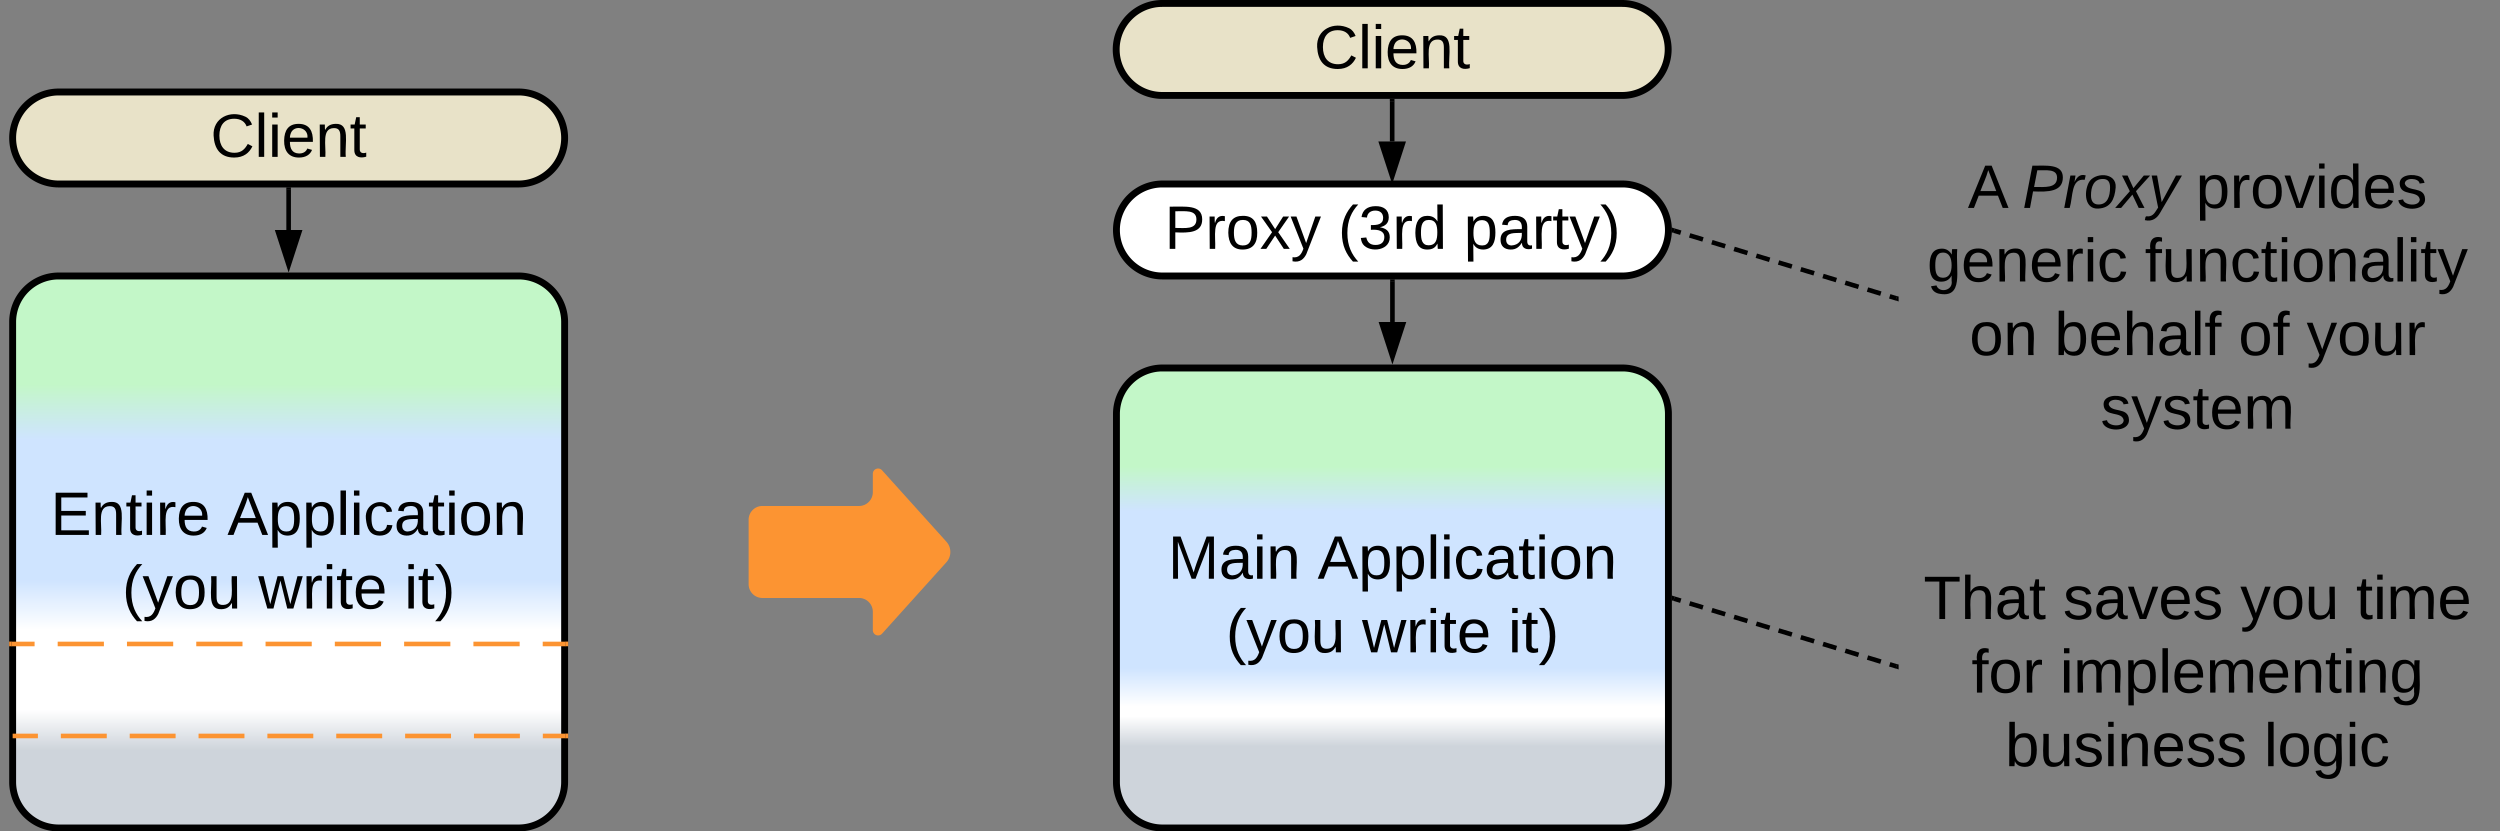<svg xmlns="http://www.w3.org/2000/svg" xmlns:xlink="http://www.w3.org/1999/xlink" xmlns:lucid="lucid" width="1087" height="361.5"><rect width="100%" height="100%" fill="#808080" stroke="none"/><g transform="translate(-274.5 -440)" lucid:page-tab-id="0_0"><path d="M879.93 580v-17.5" stroke="#000" stroke-width="2" fill="none"/><path d="M879.93 595.26L875.3 581h9.27z" stroke="#000" stroke-width="2"/><path d="M880.9 562.53h-1.94v-1.03h1.94z" stroke="#000" stroke-width=".05"/><path d="M280 580a20 20 0 0 1 20-20h200a20 20 0 0 1 20 20v200a20 20 0 0 1-20 20H300a20 20 0 0 1-20-20z" stroke="#000" stroke-width="3" fill="url(#a)"/><use xlink:href="#b" transform="matrix(1,0,0,1,285,565) translate(11.481 107.583)"/><use xlink:href="#c" transform="matrix(1,0,0,1,285,565) translate(88.37 107.583)"/><use xlink:href="#d" transform="matrix(1,0,0,1,285,565) translate(42.63 139.583)"/><use xlink:href="#e" transform="matrix(1,0,0,1,285,565) translate(101.815 139.583)"/><use xlink:href="#f" transform="matrix(1,0,0,1,285,565) translate(165.296 139.583)"/><path d="M759.93 620a20 20 0 0 1 20-20h200a20 20 0 0 1 20 20v160a20 20 0 0 1-20 20h-200a20 20 0 0 1-20-20z" stroke="#000" stroke-width="3" fill="url(#g)"/><use xlink:href="#h" transform="matrix(1,0,0,1,764.93,605) translate(17.407 86.646)"/><use xlink:href="#c" transform="matrix(1,0,0,1,764.93,605) translate(82.444 86.646)"/><use xlink:href="#d" transform="matrix(1,0,0,1,764.93,605) translate(42.63 118.646)"/><use xlink:href="#e" transform="matrix(1,0,0,1,764.93,605) translate(101.815 118.646)"/><use xlink:href="#f" transform="matrix(1,0,0,1,764.93,605) translate(165.296 118.646)"/><path d="M600 666a6 6 0 0 1 6-6h42a6 6 0 0 0 6-6v-8a2.3 2.3 0 0 1 4-1.54l28 31.08a6.67 6.67 0 0 1 0 8.92l-28 31.08a2.3 2.3 0 0 1-4-1.54v-8a6 6 0 0 0-6-6h-42a6 6 0 0 1-6-6z" fill="#fc9432"/><path d="M759.93 540a20 20 0 0 1 20-20h200a20 20 0 0 1 20 20 20 20 0 0 1-20 20h-200a20 20 0 0 1-20-20z" stroke="#000" stroke-width="3" fill="#fff"/><use xlink:href="#i" transform="matrix(1,0,0,1,764.93,525) translate(15.931 23.208)"/><use xlink:href="#j" transform="matrix(1,0,0,1,764.93,525) translate(91.412 23.208)"/><use xlink:href="#k" transform="matrix(1,0,0,1,764.93,525) translate(146.079 23.208)"/><path d="M281 760h9.98m9.98 0h19.96m9.98 0h19.95m9.98 0h19.96m9.97 0h19.96m9.98 0h19.97m9.98 0h19.95m9.98 0h19.96m9.98 0h9.98M281.03 760H280" stroke="#fc9432" stroke-width="2" fill="none"/><path d="M521.5 760.98h-1.03V759h1.03z" stroke="#fc9432" stroke-width=".05" fill="#fc9432"/><path d="M1100 506a6 6 0 0 1 6-6h248a6 6 0 0 1 6 6v128a6 6 0 0 1-6 6h-248a6 6 0 0 1-6-6z" stroke="#000" stroke-opacity="0" stroke-width="3" fill="#fff" fill-opacity="0"/><use xlink:href="#l" transform="matrix(1,0,0,1,1105,505) translate(25.111 25.396)"/><use xlink:href="#m" transform="matrix(1,0,0,1,1105,505) translate(48.815 25.396)"/><use xlink:href="#n" transform="matrix(1,0,0,1,1105,505) translate(124.296 25.396)"/><use xlink:href="#o" transform="matrix(1,0,0,1,1105,505) translate(7.407 57.396)"/><use xlink:href="#p" transform="matrix(1,0,0,1,1105,505) translate(102.074 57.396)"/><use xlink:href="#q" transform="matrix(1,0,0,1,1105,505) translate(25.815 89.396)"/><use xlink:href="#r" transform="matrix(1,0,0,1,1105,505) translate(62.852 89.396)"/><use xlink:href="#s" transform="matrix(1,0,0,1,1105,505) translate(142.778 89.396)"/><use xlink:href="#t" transform="matrix(1,0,0,1,1105,505) translate(172.407 89.396)"/><use xlink:href="#u" transform="matrix(1,0,0,1,1105,505) translate(82.815 121.396)"/><path d="M1002.4 540.3l2.9.87m3.86 1.18l5.8 1.76m3.86 1.2l5.8 1.76m3.87 1.17l5.8 1.77m3.85 1.18l5.8 1.76m3.87 1.18l5.8 1.76m3.86 1.18l5.8 1.76m3.87 1.18l5.8 1.77m3.86 1.17l5.8 1.77m3.88 1.18l5.8 1.77m3.86 1.18l2.9.88" stroke="#000" stroke-width="2" fill="none"/><path d="M1002.7 539.37l-.57 1.86-.77-.24.07-1-.08-1.04zM1100 568.98v2.04l-1.27-.4.57-1.85z" stroke="#000" stroke-width=".05" fill="#000"/><path d="M279.5 720h10.04m10.04 0h20.1m10.03 0h20.1m10.03 0h20.1m10.03 0h20.08m10.04 0h20.1m10.03 0h20.1m10.03 0h20.1m10.03 0h10.04" stroke="#fc9432" stroke-width="2" fill="none"/><path d="M279.53 720.98h-1.03V719h1.03zM521.5 720.98h-1.03V719h1.03z" stroke="#fc9432" stroke-width=".05" fill="#fc9432"/><path d="M280 500a20 20 0 0 1 20-20h200a20 20 0 0 1 20 20 20 20 0 0 1-20 20H300a20 20 0 0 1-20-20z" stroke="#000" stroke-width="3" fill="#e8e2c8"/><g><use xlink:href="#v" transform="matrix(1,0,0,1,285,485) translate(81.042 23.208)"/></g><path d="M400 540v-17.5" stroke="#000" stroke-width="2" fill="none"/><path d="M400 555.26L395.37 541h9.26z" stroke="#000" stroke-width="2"/><path d="M400.98 522.53h-1.96v-1.03h1.96z" stroke="#000" stroke-width=".05"/><path d="M759.82 461.5a20 20 0 0 1 20-20h200a20 20 0 0 1 20 20 20 20 0 0 1-20 20h-200a20 20 0 0 1-20-20z" stroke="#000" stroke-width="3" fill="#e8e2c8"/><g><use xlink:href="#v" transform="matrix(1,0,0,1,764.818,446.5) translate(81.042 23.208)"/></g><path d="M879.82 501.5V484" stroke="#000" stroke-width="2" fill="none"/><path d="M879.82 516.76l-4.64-14.26h9.27z" stroke="#000" stroke-width="2"/><path d="M880.8 484.03h-1.96V483h1.95z" stroke="#000" stroke-width=".05"/><path d="M1100 686a6 6 0 0 1 6-6h248a6 6 0 0 1 6 6v88a6 6 0 0 1-6 6h-248a6 6 0 0 1-6-6z" stroke="#000" stroke-opacity="0" stroke-width="3" fill="#fff" fill-opacity="0"/><g><use xlink:href="#w" transform="matrix(1,0,0,1,1105,685) translate(5.852 24.146)"/><use xlink:href="#x" transform="matrix(1,0,0,1,1105,685) translate(66.519 24.146)"/><use xlink:href="#y" transform="matrix(1,0,0,1,1105,685) translate(143.556 24.146)"/><use xlink:href="#z" transform="matrix(1,0,0,1,1105,685) translate(193.926 24.146)"/><use xlink:href="#A" transform="matrix(1,0,0,1,1105,685) translate(26.704 56.146)"/><use xlink:href="#B" transform="matrix(1,0,0,1,1105,685) translate(65.148 56.146)"/><use xlink:href="#C" transform="matrix(1,0,0,1,1105,685) translate(41.407 88.146)"/><use xlink:href="#D" transform="matrix(1,0,0,1,1105,685) translate(153.926 88.146)"/></g><path d="M1002.4 700.3l2.9.87m3.85 1.18l5.8 1.76m3.87 1.2l5.8 1.76m3.86 1.17l5.8 1.77m3.87 1.18l5.8 1.76m3.87 1.18l5.8 1.76m3.86 1.18l5.8 1.76m3.87 1.18l5.8 1.77m3.86 1.17l5.8 1.77m3.88 1.18l5.8 1.77m3.86 1.18l2.9.88" stroke="#000" stroke-width="2" fill="none"/><path d="M1002.7 699.37l-.57 1.86-.7-.2v-2.05zM1100 728.98v2.04l-1.27-.4.57-1.85z" stroke="#000" stroke-width=".05" fill="#000"/><defs><linearGradient gradientUnits="userSpaceOnUse" id="a" x1="280" y1="800" x2="280" y2="560"><stop offset="14.13%" stop-color="#ced4db"/><stop offset="21.38%" stop-color="#fff"/><stop offset="35.87%" stop-color="#fff"/><stop offset="44.93%" stop-color="#cfe4ff"/><stop offset="70.29%" stop-color="#cfe4ff"/><stop offset="80.43%" stop-color="#c3f7c8"/></linearGradient><path d="M30 0v-248h187v28H63v79h144v27H63v87h162V0H30" id="E"/><path d="M117-194c89-4 53 116 60 194h-32v-121c0-31-8-49-39-48C34-167 62-67 57 0H25l-1-190h30c1 10-1 24 2 32 11-22 29-35 61-36" id="F"/><path d="M59-47c-2 24 18 29 38 22v24C64 9 27 4 27-40v-127H5v-23h24l9-43h21v43h35v23H59v120" id="G"/><path d="M24-231v-30h32v30H24zM24 0v-190h32V0H24" id="H"/><path d="M114-163C36-179 61-72 57 0H25l-1-190h30c1 12-1 29 2 39 6-27 23-49 58-41v29" id="I"/><path d="M100-194c63 0 86 42 84 106H49c0 40 14 67 53 68 26 1 43-12 49-29l28 8c-11 28-37 45-77 45C44 4 14-33 15-96c1-61 26-98 85-98zm52 81c6-60-76-77-97-28-3 7-6 17-6 28h103" id="J"/><g id="b"><use transform="matrix(0.074,0,0,0.074,0,0)" xlink:href="#E"/><use transform="matrix(0.074,0,0,0.074,17.778,0)" xlink:href="#F"/><use transform="matrix(0.074,0,0,0.074,32.593,0)" xlink:href="#G"/><use transform="matrix(0.074,0,0,0.074,40,0)" xlink:href="#H"/><use transform="matrix(0.074,0,0,0.074,45.852,0)" xlink:href="#I"/><use transform="matrix(0.074,0,0,0.074,54.667,0)" xlink:href="#J"/></g><path d="M205 0l-28-72H64L36 0H1l101-248h38L239 0h-34zm-38-99l-47-123c-12 45-31 82-46 123h93" id="K"/><path d="M115-194c55 1 70 41 70 98S169 2 115 4C84 4 66-9 55-30l1 105H24l-1-265h31l2 30c10-21 28-34 59-34zm-8 174c40 0 45-34 45-75s-6-73-45-74c-42 0-51 32-51 76 0 43 10 73 51 73" id="L"/><path d="M24 0v-261h32V0H24" id="M"/><path d="M96-169c-40 0-48 33-48 73s9 75 48 75c24 0 41-14 43-38l32 2c-6 37-31 61-74 61-59 0-76-41-82-99-10-93 101-131 147-64 4 7 5 14 7 22l-32 3c-4-21-16-35-41-35" id="N"/><path d="M141-36C126-15 110 5 73 4 37 3 15-17 15-53c-1-64 63-63 125-63 3-35-9-54-41-54-24 1-41 7-42 31l-33-3c5-37 33-52 76-52 45 0 72 20 72 64v82c-1 20 7 32 28 27v20c-31 9-61-2-59-35zM48-53c0 20 12 33 32 33 41-3 63-29 60-74-43 2-92-5-92 41" id="O"/><path d="M100-194c62-1 85 37 85 99 1 63-27 99-86 99S16-35 15-95c0-66 28-99 85-99zM99-20c44 1 53-31 53-75 0-43-8-75-51-75s-53 32-53 75 10 74 51 75" id="P"/><g id="c"><use transform="matrix(0.074,0,0,0.074,0,0)" xlink:href="#K"/><use transform="matrix(0.074,0,0,0.074,17.778,0)" xlink:href="#L"/><use transform="matrix(0.074,0,0,0.074,32.593,0)" xlink:href="#L"/><use transform="matrix(0.074,0,0,0.074,47.407,0)" xlink:href="#M"/><use transform="matrix(0.074,0,0,0.074,53.259,0)" xlink:href="#H"/><use transform="matrix(0.074,0,0,0.074,59.111,0)" xlink:href="#N"/><use transform="matrix(0.074,0,0,0.074,72.444,0)" xlink:href="#O"/><use transform="matrix(0.074,0,0,0.074,87.259,0)" xlink:href="#G"/><use transform="matrix(0.074,0,0,0.074,94.667,0)" xlink:href="#H"/><use transform="matrix(0.074,0,0,0.074,100.519,0)" xlink:href="#P"/><use transform="matrix(0.074,0,0,0.074,115.333,0)" xlink:href="#F"/></g><path d="M87 75C49 33 22-17 22-94c0-76 28-126 65-167h31c-38 41-64 92-64 168S80 34 118 75H87" id="Q"/><path d="M179-190L93 31C79 59 56 82 12 73V49c39 6 53-20 64-50L1-190h34L92-34l54-156h33" id="R"/><path d="M84 4C-5 8 30-112 23-190h32v120c0 31 7 50 39 49 72-2 45-101 50-169h31l1 190h-30c-1-10 1-25-2-33-11 22-28 36-60 37" id="S"/><g id="d"><use transform="matrix(0.074,0,0,0.074,0,0)" xlink:href="#Q"/><use transform="matrix(0.074,0,0,0.074,8.815,0)" xlink:href="#R"/><use transform="matrix(0.074,0,0,0.074,22.148,0)" xlink:href="#P"/><use transform="matrix(0.074,0,0,0.074,36.963,0)" xlink:href="#S"/></g><path d="M206 0h-36l-40-164L89 0H53L-1-190h32L70-26l43-164h34l41 164 42-164h31" id="T"/><g id="e"><use transform="matrix(0.074,0,0,0.074,0,0)" xlink:href="#T"/><use transform="matrix(0.074,0,0,0.074,19.185,0)" xlink:href="#I"/><use transform="matrix(0.074,0,0,0.074,28,0)" xlink:href="#H"/><use transform="matrix(0.074,0,0,0.074,33.852,0)" xlink:href="#G"/><use transform="matrix(0.074,0,0,0.074,41.259,0)" xlink:href="#J"/></g><path d="M33-261c38 41 65 92 65 168S71 34 33 75H2C39 34 66-17 66-93S39-220 2-261h31" id="U"/><g id="f"><use transform="matrix(0.074,0,0,0.074,0,0)" xlink:href="#H"/><use transform="matrix(0.074,0,0,0.074,5.852,0)" xlink:href="#G"/><use transform="matrix(0.074,0,0,0.074,13.259,0)" xlink:href="#U"/></g><linearGradient gradientUnits="userSpaceOnUse" id="g" x1="759.93" y1="800" x2="759.93" y2="600"><stop offset="17.75%" stop-color="#ced4db"/><stop offset="24.28%" stop-color="#fff"/><stop offset="26.45%" stop-color="#fff"/><stop offset="34.78%" stop-color="#cfe4ff"/><stop offset="68.84%" stop-color="#cfe4ff"/><stop offset="78.62%" stop-color="#c3f7c8"/></linearGradient><path d="M240 0l2-218c-23 76-54 145-80 218h-23L58-218 59 0H30v-248h44l77 211c21-75 51-140 76-211h43V0h-30" id="V"/><g id="h"><use transform="matrix(0.074,0,0,0.074,0,0)" xlink:href="#V"/><use transform="matrix(0.074,0,0,0.074,22.148,0)" xlink:href="#O"/><use transform="matrix(0.074,0,0,0.074,36.963,0)" xlink:href="#H"/><use transform="matrix(0.074,0,0,0.074,42.815,0)" xlink:href="#F"/></g><path d="M30-248c87 1 191-15 191 75 0 78-77 80-158 76V0H30v-248zm33 125c57 0 124 11 124-50 0-59-68-47-124-48v98" id="W"/><path d="M141 0L90-78 38 0H4l68-98-65-92h35l48 74 47-74h35l-64 92 68 98h-35" id="X"/><g id="i"><use transform="matrix(0.074,0,0,0.074,0,0)" xlink:href="#W"/><use transform="matrix(0.074,0,0,0.074,17.778,0)" xlink:href="#I"/><use transform="matrix(0.074,0,0,0.074,26.593,0)" xlink:href="#P"/><use transform="matrix(0.074,0,0,0.074,41.407,0)" xlink:href="#X"/><use transform="matrix(0.074,0,0,0.074,54.741,0)" xlink:href="#R"/></g><path d="M126-127c33 6 58 20 58 59 0 88-139 92-164 29-3-8-5-16-6-25l32-3c6 27 21 44 54 44 32 0 52-15 52-46 0-38-36-46-79-43v-28c39 1 72-4 72-42 0-27-17-43-46-43-28 0-47 15-49 41l-32-3c6-42 35-63 81-64 48-1 79 21 79 65 0 36-21 52-52 59" id="Y"/><path d="M85-194c31 0 48 13 60 33l-1-100h32l1 261h-30c-2-10 0-23-3-31C134-8 116 4 85 4 32 4 16-35 15-94c0-66 23-100 70-100zm9 24c-40 0-46 34-46 75 0 40 6 74 45 74 42 0 51-32 51-76 0-42-9-74-50-73" id="Z"/><g id="j"><use transform="matrix(0.074,0,0,0.074,0,0)" xlink:href="#Q"/><use transform="matrix(0.074,0,0,0.074,8.815,0)" xlink:href="#Y"/><use transform="matrix(0.074,0,0,0.074,23.63,0)" xlink:href="#I"/><use transform="matrix(0.074,0,0,0.074,32.444,0)" xlink:href="#Z"/></g><g id="k"><use transform="matrix(0.074,0,0,0.074,0,0)" xlink:href="#L"/><use transform="matrix(0.074,0,0,0.074,14.815,0)" xlink:href="#O"/><use transform="matrix(0.074,0,0,0.074,29.63,0)" xlink:href="#I"/><use transform="matrix(0.074,0,0,0.074,38.444,0)" xlink:href="#G"/><use transform="matrix(0.074,0,0,0.074,45.852,0)" xlink:href="#R"/><use transform="matrix(0.074,0,0,0.074,59.185,0)" xlink:href="#U"/></g><use transform="matrix(0.074,0,0,0.074,0,0)" xlink:href="#K" id="l"/><path d="M238-179c0 84-86 86-175 82L45 0H11l48-248c82 0 179-12 179 69zm-34 1c0-53-64-42-116-43l-19 98c63 0 135 9 135-55" id="aa"/><path d="M66-151c12-25 30-51 66-40l-6 26C45-176 58-65 38 0H6l36-190h30" id="ab"/><path d="M30-147c31-64 166-65 159 27C183-49 158 1 86 4 9 8 1-88 30-147zM88-20c53 0 68-48 68-100 0-31-11-51-44-50-52 1-68 46-68 97 0 32 13 53 44 53" id="ac"/><path d="M124 0L87-78 21 0h-35l86-98-46-92h33l34 74 61-74h37l-83 92 50 98h-34" id="ad"/><path d="M198-190L69 30C53 58 25 83-20 72c4-11-1-27 19-22 33-1 43-29 59-52L20-190h32L79-34l84-156h35" id="ae"/><g id="m"><use transform="matrix(0.074,0,0,0.074,0,0)" xlink:href="#aa"/><use transform="matrix(0.074,0,0,0.074,17.778,0)" xlink:href="#ab"/><use transform="matrix(0.074,0,0,0.074,26.593,0)" xlink:href="#ac"/><use transform="matrix(0.074,0,0,0.074,41.407,0)" xlink:href="#ad"/><use transform="matrix(0.074,0,0,0.074,54.741,0)" xlink:href="#ae"/></g><path d="M108 0H70L1-190h34L89-25l56-165h34" id="af"/><path d="M135-143c-3-34-86-38-87 0 15 53 115 12 119 90S17 21 10-45l28-5c4 36 97 45 98 0-10-56-113-15-118-90-4-57 82-63 122-42 12 7 21 19 24 35" id="ag"/><g id="n"><use transform="matrix(0.074,0,0,0.074,0,0)" xlink:href="#L"/><use transform="matrix(0.074,0,0,0.074,14.815,0)" xlink:href="#I"/><use transform="matrix(0.074,0,0,0.074,23.63,0)" xlink:href="#P"/><use transform="matrix(0.074,0,0,0.074,38.444,0)" xlink:href="#af"/><use transform="matrix(0.074,0,0,0.074,51.778,0)" xlink:href="#H"/><use transform="matrix(0.074,0,0,0.074,57.63,0)" xlink:href="#Z"/><use transform="matrix(0.074,0,0,0.074,72.444,0)" xlink:href="#J"/><use transform="matrix(0.074,0,0,0.074,87.259,0)" xlink:href="#ag"/></g><path d="M177-190C167-65 218 103 67 71c-23-6-38-20-44-43l32-5c15 47 100 32 89-28v-30C133-14 115 1 83 1 29 1 15-40 15-95c0-56 16-97 71-98 29-1 48 16 59 35 1-10 0-23 2-32h30zM94-22c36 0 50-32 50-73 0-42-14-75-50-75-39 0-46 34-46 75s6 73 46 73" id="ah"/><g id="o"><use transform="matrix(0.074,0,0,0.074,0,0)" xlink:href="#ah"/><use transform="matrix(0.074,0,0,0.074,14.815,0)" xlink:href="#J"/><use transform="matrix(0.074,0,0,0.074,29.63,0)" xlink:href="#F"/><use transform="matrix(0.074,0,0,0.074,44.444,0)" xlink:href="#J"/><use transform="matrix(0.074,0,0,0.074,59.259,0)" xlink:href="#I"/><use transform="matrix(0.074,0,0,0.074,68.074,0)" xlink:href="#H"/><use transform="matrix(0.074,0,0,0.074,73.926,0)" xlink:href="#N"/></g><path d="M101-234c-31-9-42 10-38 44h38v23H63V0H32v-167H5v-23h27c-7-52 17-82 69-68v24" id="ai"/><g id="p"><use transform="matrix(0.074,0,0,0.074,0,0)" xlink:href="#ai"/><use transform="matrix(0.074,0,0,0.074,7.407,0)" xlink:href="#S"/><use transform="matrix(0.074,0,0,0.074,22.222,0)" xlink:href="#F"/><use transform="matrix(0.074,0,0,0.074,37.037,0)" xlink:href="#N"/><use transform="matrix(0.074,0,0,0.074,50.37,0)" xlink:href="#G"/><use transform="matrix(0.074,0,0,0.074,57.778,0)" xlink:href="#H"/><use transform="matrix(0.074,0,0,0.074,63.63,0)" xlink:href="#P"/><use transform="matrix(0.074,0,0,0.074,78.444,0)" xlink:href="#F"/><use transform="matrix(0.074,0,0,0.074,93.259,0)" xlink:href="#O"/><use transform="matrix(0.074,0,0,0.074,108.074,0)" xlink:href="#M"/><use transform="matrix(0.074,0,0,0.074,113.926,0)" xlink:href="#H"/><use transform="matrix(0.074,0,0,0.074,119.778,0)" xlink:href="#G"/><use transform="matrix(0.074,0,0,0.074,127.185,0)" xlink:href="#R"/></g><g id="q"><use transform="matrix(0.074,0,0,0.074,0,0)" xlink:href="#P"/><use transform="matrix(0.074,0,0,0.074,14.815,0)" xlink:href="#F"/></g><path d="M115-194c53 0 69 39 70 98 0 66-23 100-70 100C84 3 66-7 56-30L54 0H23l1-261h32v101c10-23 28-34 59-34zm-8 174c40 0 45-34 45-75 0-40-5-75-45-74-42 0-51 32-51 76 0 43 10 73 51 73" id="aj"/><path d="M106-169C34-169 62-67 57 0H25v-261h32l-1 103c12-21 28-36 61-36 89 0 53 116 60 194h-32v-121c2-32-8-49-39-48" id="ak"/><g id="r"><use transform="matrix(0.074,0,0,0.074,0,0)" xlink:href="#aj"/><use transform="matrix(0.074,0,0,0.074,14.815,0)" xlink:href="#J"/><use transform="matrix(0.074,0,0,0.074,29.63,0)" xlink:href="#ak"/><use transform="matrix(0.074,0,0,0.074,44.444,0)" xlink:href="#O"/><use transform="matrix(0.074,0,0,0.074,59.259,0)" xlink:href="#M"/><use transform="matrix(0.074,0,0,0.074,65.111,0)" xlink:href="#ai"/></g><g id="s"><use transform="matrix(0.074,0,0,0.074,0,0)" xlink:href="#P"/><use transform="matrix(0.074,0,0,0.074,14.815,0)" xlink:href="#ai"/></g><g id="t"><use transform="matrix(0.074,0,0,0.074,0,0)" xlink:href="#R"/><use transform="matrix(0.074,0,0,0.074,13.333,0)" xlink:href="#P"/><use transform="matrix(0.074,0,0,0.074,28.148,0)" xlink:href="#S"/><use transform="matrix(0.074,0,0,0.074,42.963,0)" xlink:href="#I"/></g><path d="M210-169c-67 3-38 105-44 169h-31v-121c0-29-5-50-35-48C34-165 62-65 56 0H25l-1-190h30c1 10-1 24 2 32 10-44 99-50 107 0 11-21 27-35 58-36 85-2 47 119 55 194h-31v-121c0-29-5-49-35-48" id="al"/><g id="u"><use transform="matrix(0.074,0,0,0.074,0,0)" xlink:href="#ag"/><use transform="matrix(0.074,0,0,0.074,13.333,0)" xlink:href="#R"/><use transform="matrix(0.074,0,0,0.074,26.667,0)" xlink:href="#ag"/><use transform="matrix(0.074,0,0,0.074,40,0)" xlink:href="#G"/><use transform="matrix(0.074,0,0,0.074,47.407,0)" xlink:href="#J"/><use transform="matrix(0.074,0,0,0.074,62.222,0)" xlink:href="#al"/></g><path d="M212-179c-10-28-35-45-73-45-59 0-87 40-87 99 0 60 29 101 89 101 43 0 62-24 78-52l27 14C228-24 195 4 139 4 59 4 22-46 18-125c-6-104 99-153 187-111 19 9 31 26 39 46" id="am"/><g id="v"><use transform="matrix(0.074,0,0,0.074,0,0)" xlink:href="#am"/><use transform="matrix(0.074,0,0,0.074,19.185,0)" xlink:href="#M"/><use transform="matrix(0.074,0,0,0.074,25.037,0)" xlink:href="#H"/><use transform="matrix(0.074,0,0,0.074,30.889,0)" xlink:href="#J"/><use transform="matrix(0.074,0,0,0.074,45.704,0)" xlink:href="#F"/><use transform="matrix(0.074,0,0,0.074,60.519,0)" xlink:href="#G"/></g><path d="M127-220V0H93v-220H8v-28h204v28h-85" id="an"/><g id="w"><use transform="matrix(0.074,0,0,0.074,0,0)" xlink:href="#an"/><use transform="matrix(0.074,0,0,0.074,16.222,0)" xlink:href="#ak"/><use transform="matrix(0.074,0,0,0.074,31.037,0)" xlink:href="#O"/><use transform="matrix(0.074,0,0,0.074,45.852,0)" xlink:href="#G"/></g><g id="x"><use transform="matrix(0.074,0,0,0.074,0,0)" xlink:href="#ag"/><use transform="matrix(0.074,0,0,0.074,13.333,0)" xlink:href="#O"/><use transform="matrix(0.074,0,0,0.074,28.148,0)" xlink:href="#af"/><use transform="matrix(0.074,0,0,0.074,41.481,0)" xlink:href="#J"/><use transform="matrix(0.074,0,0,0.074,56.296,0)" xlink:href="#ag"/></g><g id="y"><use transform="matrix(0.074,0,0,0.074,0,0)" xlink:href="#R"/><use transform="matrix(0.074,0,0,0.074,13.333,0)" xlink:href="#P"/><use transform="matrix(0.074,0,0,0.074,28.148,0)" xlink:href="#S"/></g><g id="z"><use transform="matrix(0.074,0,0,0.074,0,0)" xlink:href="#G"/><use transform="matrix(0.074,0,0,0.074,7.407,0)" xlink:href="#H"/><use transform="matrix(0.074,0,0,0.074,13.259,0)" xlink:href="#al"/><use transform="matrix(0.074,0,0,0.074,35.407,0)" xlink:href="#J"/></g><g id="A"><use transform="matrix(0.074,0,0,0.074,0,0)" xlink:href="#ai"/><use transform="matrix(0.074,0,0,0.074,7.407,0)" xlink:href="#P"/><use transform="matrix(0.074,0,0,0.074,22.222,0)" xlink:href="#I"/></g><g id="B"><use transform="matrix(0.074,0,0,0.074,0,0)" xlink:href="#H"/><use transform="matrix(0.074,0,0,0.074,5.852,0)" xlink:href="#al"/><use transform="matrix(0.074,0,0,0.074,28,0)" xlink:href="#L"/><use transform="matrix(0.074,0,0,0.074,42.815,0)" xlink:href="#M"/><use transform="matrix(0.074,0,0,0.074,48.667,0)" xlink:href="#J"/><use transform="matrix(0.074,0,0,0.074,63.481,0)" xlink:href="#al"/><use transform="matrix(0.074,0,0,0.074,85.63,0)" xlink:href="#J"/><use transform="matrix(0.074,0,0,0.074,100.444,0)" xlink:href="#F"/><use transform="matrix(0.074,0,0,0.074,115.259,0)" xlink:href="#G"/><use transform="matrix(0.074,0,0,0.074,122.667,0)" xlink:href="#H"/><use transform="matrix(0.074,0,0,0.074,128.519,0)" xlink:href="#F"/><use transform="matrix(0.074,0,0,0.074,143.333,0)" xlink:href="#ah"/></g><g id="C"><use transform="matrix(0.074,0,0,0.074,0,0)" xlink:href="#aj"/><use transform="matrix(0.074,0,0,0.074,14.815,0)" xlink:href="#S"/><use transform="matrix(0.074,0,0,0.074,29.63,0)" xlink:href="#ag"/><use transform="matrix(0.074,0,0,0.074,42.963,0)" xlink:href="#H"/><use transform="matrix(0.074,0,0,0.074,48.815,0)" xlink:href="#F"/><use transform="matrix(0.074,0,0,0.074,63.63,0)" xlink:href="#J"/><use transform="matrix(0.074,0,0,0.074,78.444,0)" xlink:href="#ag"/><use transform="matrix(0.074,0,0,0.074,91.778,0)" xlink:href="#ag"/></g><g id="D"><use transform="matrix(0.074,0,0,0.074,0,0)" xlink:href="#M"/><use transform="matrix(0.074,0,0,0.074,5.852,0)" xlink:href="#P"/><use transform="matrix(0.074,0,0,0.074,20.667,0)" xlink:href="#ah"/><use transform="matrix(0.074,0,0,0.074,35.481,0)" xlink:href="#H"/><use transform="matrix(0.074,0,0,0.074,41.333,0)" xlink:href="#N"/></g></defs></g></svg>